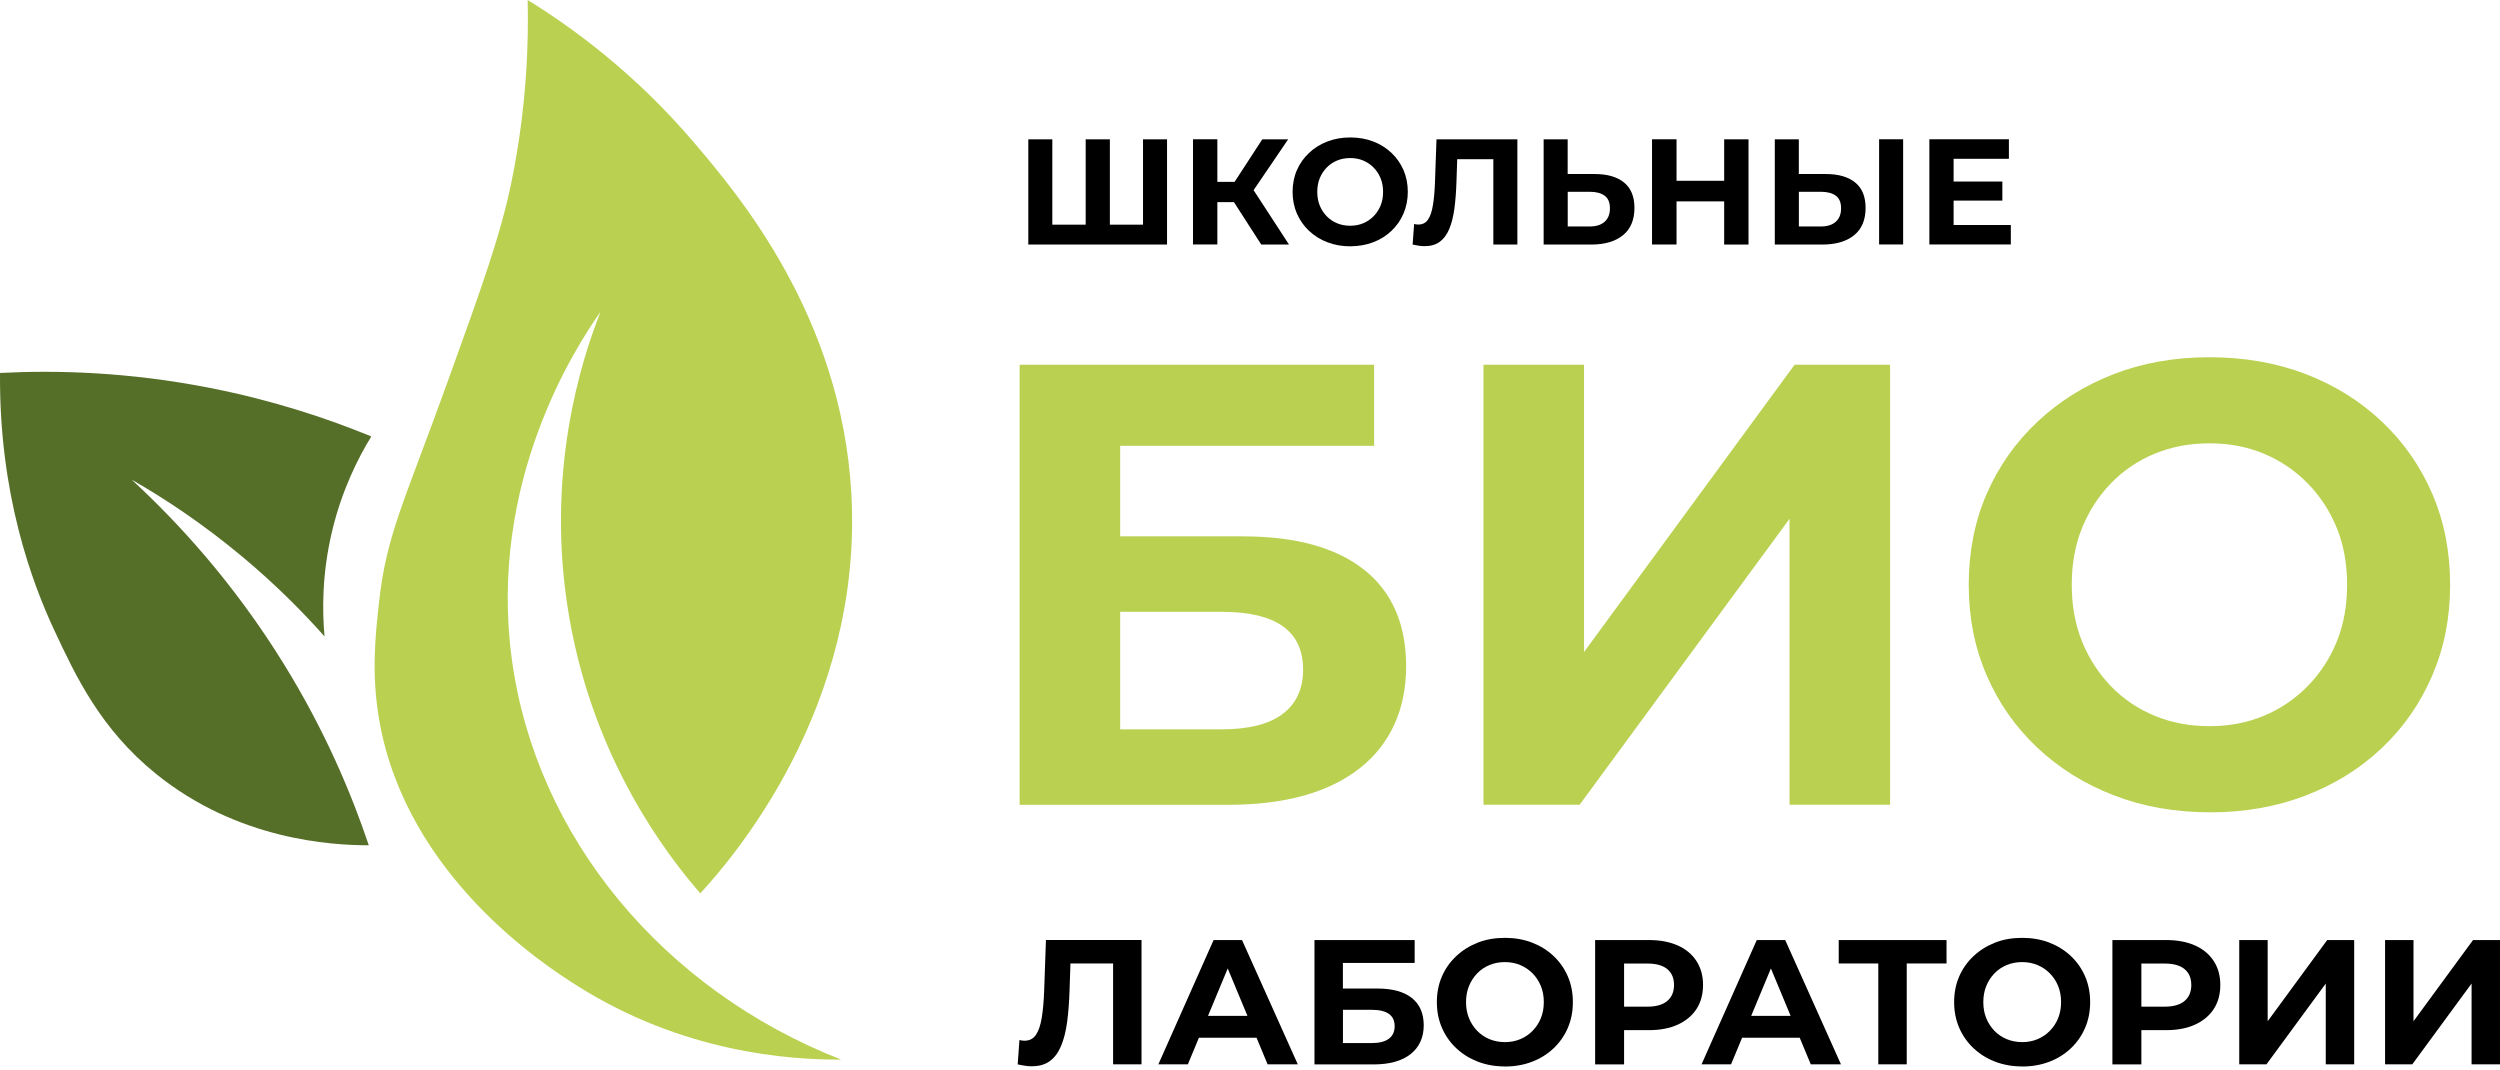 <svg width="208" height="89" viewBox="0 0 208 89" fill="none" xmlns="http://www.w3.org/2000/svg">
<path fill-rule="evenodd" clip-rule="evenodd" d="M69.995 88.159C65.644 88.181 56.787 87.579 47.957 81.974C45.601 80.479 33.847 73.019 31.558 59.949C30.88 56.067 31.233 52.832 31.532 50.137C32.152 44.492 33.553 41.984 37.252 31.735C40.193 23.591 41.683 19.428 42.575 15.042C43.851 8.75 43.985 3.449 43.901 0C47.528 2.24 52.767 6.006 57.764 11.887C61.45 16.224 69.982 26.269 70.829 41.007C71.86 58.945 60.794 71.577 58.264 74.326C55.489 71.131 49.434 63.291 47.367 51.391C45.279 39.374 48.416 29.87 49.965 25.934C47.885 28.901 40.612 40.061 42.575 54.786C44.556 69.614 55.15 82.353 69.995 88.163V88.159Z" fill="#B9D050"/>
<path fill-rule="evenodd" clip-rule="evenodd" d="M27.002 52.948C26.815 50.882 26.77 47.794 27.631 44.193C28.461 40.712 29.827 38.049 30.893 36.313C27.283 34.827 22.786 33.323 17.516 32.284C10.671 30.932 4.651 30.789 0.002 31.03C-0.083 41.132 2.666 48.481 4.535 52.475C6.32 56.285 8.36 60.645 12.978 64.384C19.778 69.886 27.573 70.328 30.684 70.328C29.26 66.084 27.069 60.837 23.625 55.259C19.385 48.392 14.7 43.359 10.957 39.909C13.723 41.493 16.891 43.586 20.166 46.322C22.897 48.602 25.16 50.877 27.002 52.952V52.948Z" fill="#566F28"/>
<path d="M90.78 18.692L90.329 19.169V11.592H92.341V19.169L91.868 18.692H95.572L95.099 19.169V11.592H97.098V20.347H85.555V11.592H87.553V19.169L87.103 18.692H90.78Z" fill="black"/>
<path d="M99.258 20.342V11.588H101.284V20.342H99.258ZM100.681 16.817V15.131H103.733V16.817H100.681ZM104.046 16.193L102.172 15.97L105.023 11.592H107.174L104.046 16.193ZM104.934 20.342L102.221 16.13L103.858 15.144L107.245 20.347H104.934V20.342Z" fill="black"/>
<path d="M112.35 20.494C111.658 20.494 111.02 20.383 110.435 20.155C109.851 19.932 109.342 19.615 108.909 19.205C108.477 18.794 108.142 18.317 107.901 17.768C107.664 17.219 107.544 16.617 107.544 15.965C107.544 15.314 107.664 14.702 107.901 14.158C108.137 13.614 108.472 13.136 108.909 12.726C109.342 12.315 109.851 11.998 110.431 11.775C111.011 11.552 111.645 11.436 112.336 11.436C113.028 11.436 113.666 11.548 114.242 11.766C114.822 11.989 115.326 12.302 115.763 12.712C116.196 13.123 116.531 13.6 116.772 14.149C117.008 14.698 117.129 15.305 117.129 15.961C117.129 16.617 117.008 17.215 116.772 17.768C116.535 18.321 116.2 18.803 115.763 19.214C115.33 19.624 114.822 19.936 114.242 20.16C113.662 20.378 113.032 20.49 112.345 20.49L112.35 20.494ZM112.336 18.781C112.729 18.781 113.09 18.714 113.416 18.576C113.746 18.437 114.036 18.241 114.286 17.987C114.536 17.732 114.728 17.438 114.866 17.099C115.005 16.759 115.072 16.385 115.072 15.965C115.072 15.546 115.005 15.171 114.866 14.832C114.728 14.493 114.536 14.198 114.286 13.944C114.036 13.69 113.746 13.493 113.416 13.355C113.086 13.217 112.725 13.15 112.336 13.15C111.948 13.15 111.582 13.217 111.248 13.355C110.913 13.493 110.623 13.69 110.377 13.944C110.132 14.198 109.94 14.493 109.802 14.832C109.663 15.171 109.597 15.546 109.597 15.965C109.597 16.385 109.663 16.759 109.802 17.099C109.94 17.438 110.132 17.732 110.377 17.987C110.623 18.241 110.913 18.437 111.248 18.576C111.582 18.714 111.944 18.781 112.336 18.781Z" fill="black"/>
<path d="M118.53 20.481C118.369 20.481 118.213 20.468 118.048 20.445C117.887 20.419 117.713 20.387 117.53 20.347L117.655 18.634C117.771 18.665 117.887 18.683 118.003 18.683C118.351 18.683 118.623 18.544 118.811 18.272C118.998 17.996 119.137 17.594 119.221 17.058C119.311 16.523 119.364 15.889 119.391 15.144L119.516 11.592H126.245V20.347H124.246V12.779L124.71 13.243H120.846L121.256 12.766L121.18 15.068C121.153 15.925 121.095 16.693 121.006 17.362C120.912 18.031 120.77 18.598 120.573 19.062C120.377 19.526 120.114 19.879 119.784 20.12C119.453 20.36 119.034 20.481 118.525 20.481H118.53Z" fill="black"/>
<path d="M132.684 14.479C133.728 14.479 134.535 14.711 135.115 15.18C135.696 15.649 135.986 16.354 135.986 17.295C135.986 18.294 135.669 19.053 135.031 19.571C134.393 20.088 133.514 20.347 132.385 20.347H128.431V11.592H130.43V14.479H132.679H132.684ZM132.26 18.843C132.795 18.843 133.21 18.714 133.505 18.451C133.799 18.188 133.946 17.817 133.946 17.331C133.946 16.844 133.799 16.496 133.505 16.282C133.21 16.064 132.795 15.956 132.26 15.956H130.435V18.843H132.26Z" fill="black"/>
<path d="M139.488 20.342H137.449V11.588H139.488V20.342ZM143.602 16.755H139.328V15.041H143.602V16.755ZM143.451 11.592H145.476V20.347H143.451V11.592Z" fill="black"/>
<path d="M151.915 14.479C152.959 14.479 153.767 14.711 154.347 15.18C154.927 15.648 155.217 16.353 155.217 17.295C155.217 18.294 154.901 19.053 154.262 19.57C153.624 20.088 152.745 20.347 151.616 20.347H147.663V11.592H149.662V14.479H151.911H151.915ZM151.491 18.843C152.027 18.843 152.442 18.714 152.736 18.45C153.031 18.187 153.178 17.817 153.178 17.33C153.178 16.844 153.031 16.496 152.736 16.282C152.442 16.063 152.027 15.956 151.491 15.956H149.666V18.843H151.491ZM156.342 20.342V11.588H158.341V20.342H156.342Z" fill="black"/>
<path d="M162.535 18.718H167.301V20.342H160.523V11.588H167.14V13.212H162.54V18.714L162.535 18.718ZM162.384 15.104H166.596V16.692H162.384V15.104Z" fill="black"/>
<path d="M84.832 66.954V30.346H114.326V37.093H93.198V44.625H103.394C107.785 44.625 111.149 45.549 113.487 47.396C115.821 49.244 116.99 51.93 116.99 55.45C116.99 58.971 115.701 61.903 113.122 63.924C110.542 65.945 106.897 66.958 102.194 66.958H84.832V66.954ZM93.198 60.68H101.672C103.903 60.68 105.585 60.252 106.718 59.399C107.852 58.547 108.418 57.316 108.418 55.714C108.418 52.505 106.17 50.904 101.672 50.904H93.198V60.684V60.68Z" fill="#B9D050"/>
<path d="M123.425 66.954V30.346H131.791V54.246L149.31 30.346H157.257V66.954H148.89V43.162L131.425 66.954H123.425Z" fill="#B9D050"/>
<path d="M183.878 67.583C180.982 67.583 178.318 67.115 175.877 66.173C173.436 65.232 171.308 63.906 169.496 62.197C167.685 60.488 166.279 58.485 165.289 56.182C164.293 53.88 163.798 51.372 163.798 48.65C163.798 45.928 164.293 43.376 165.289 41.096C166.284 38.811 167.685 36.817 169.496 35.108C171.308 33.399 173.428 32.074 175.85 31.132C178.273 30.19 180.933 29.722 183.824 29.722C186.716 29.722 189.375 30.186 191.798 31.11C194.221 32.033 196.341 33.35 198.152 35.059C199.964 36.768 201.369 38.771 202.36 41.074C203.355 43.376 203.85 45.902 203.85 48.655C203.85 51.408 203.355 53.893 202.36 56.209C201.365 58.529 199.964 60.542 198.152 62.251C196.341 63.96 194.221 65.276 191.798 66.2C189.375 67.124 186.734 67.588 183.873 67.588L183.878 67.583ZM183.824 60.417C185.462 60.417 186.97 60.131 188.349 59.556C189.728 58.98 190.937 58.164 191.986 57.097C193.03 56.035 193.842 54.795 194.417 53.385C194.993 51.975 195.279 50.395 195.279 48.65C195.279 46.906 194.993 45.331 194.417 43.916C193.842 42.506 193.03 41.266 191.986 40.203C190.941 39.142 189.728 38.321 188.349 37.745C186.97 37.169 185.462 36.884 183.824 36.884C182.187 36.884 180.67 37.169 179.273 37.745C177.876 38.321 176.667 39.142 175.636 40.203C174.606 41.266 173.807 42.506 173.231 43.916C172.656 45.326 172.37 46.906 172.37 48.65C172.37 50.395 172.656 51.97 173.231 53.385C173.807 54.795 174.61 56.035 175.636 57.097C176.663 58.159 177.876 58.98 179.273 59.556C180.665 60.131 182.182 60.417 183.824 60.417Z" fill="#B9D050"/>
<path d="M85.853 88.716C85.666 88.716 85.479 88.703 85.282 88.671C85.091 88.64 84.885 88.605 84.671 88.555L84.818 86.53C84.957 86.57 85.095 86.588 85.233 86.588C85.648 86.588 85.965 86.427 86.188 86.101C86.411 85.775 86.572 85.298 86.675 84.669C86.777 84.04 86.844 83.286 86.875 82.407L87.023 78.208H94.974V88.551H92.609V79.609L93.158 80.158H88.593L89.08 79.596L88.99 82.313C88.959 83.326 88.892 84.232 88.785 85.026C88.678 85.82 88.508 86.49 88.276 87.034C88.044 87.583 87.737 87.998 87.344 88.283C86.956 88.569 86.46 88.712 85.858 88.712L85.853 88.716Z" fill="black"/>
<path d="M96.375 88.555L100.971 78.212H103.336L107.977 88.555H105.465L101.667 79.421H102.627L98.829 88.555H96.375ZM98.696 86.338L99.302 84.522H104.653L105.273 86.338H98.696Z" fill="black"/>
<path d="M109.364 88.555V78.212H117.7V80.118H111.729V82.246H114.612C115.852 82.246 116.803 82.509 117.463 83.031C118.124 83.553 118.454 84.312 118.454 85.307C118.454 86.302 118.088 87.132 117.361 87.703C116.633 88.274 115.603 88.56 114.273 88.56H109.364V88.555ZM111.729 86.784H114.126C114.755 86.784 115.232 86.663 115.553 86.422C115.875 86.181 116.035 85.834 116.035 85.378C116.035 84.472 115.402 84.017 114.13 84.017H111.734V86.779L111.729 86.784Z" fill="black"/>
<path d="M125.223 88.73C124.406 88.73 123.652 88.596 122.961 88.332C122.269 88.065 121.671 87.694 121.158 87.208C120.645 86.726 120.248 86.159 119.967 85.508C119.685 84.856 119.547 84.147 119.547 83.379C119.547 82.612 119.685 81.889 119.967 81.242C120.248 80.595 120.645 80.033 121.158 79.551C121.671 79.069 122.269 78.694 122.952 78.426C123.634 78.159 124.389 78.029 125.205 78.029C126.022 78.029 126.776 78.159 127.458 78.422C128.141 78.685 128.744 79.056 129.252 79.537C129.765 80.019 130.163 80.586 130.444 81.238C130.725 81.889 130.863 82.603 130.863 83.379C130.863 84.156 130.725 84.861 130.444 85.517C130.163 86.173 129.765 86.739 129.252 87.226C128.739 87.708 128.141 88.082 127.458 88.341C126.776 88.6 126.026 88.734 125.218 88.734L125.223 88.73ZM125.21 86.704C125.674 86.704 126.097 86.623 126.486 86.458C126.874 86.298 127.218 86.066 127.512 85.762C127.807 85.463 128.039 85.111 128.199 84.714C128.36 84.317 128.445 83.87 128.445 83.375C128.445 82.88 128.364 82.438 128.199 82.036C128.039 81.639 127.807 81.287 127.512 80.988C127.218 80.689 126.874 80.457 126.486 80.292C126.097 80.131 125.669 80.046 125.21 80.046C124.75 80.046 124.317 80.126 123.924 80.292C123.532 80.452 123.188 80.684 122.898 80.988C122.608 81.287 122.381 81.639 122.22 82.036C122.059 82.433 121.974 82.88 121.974 83.375C121.974 83.87 122.055 84.312 122.22 84.714C122.381 85.111 122.608 85.463 122.898 85.762C123.188 86.061 123.532 86.293 123.924 86.458C124.317 86.619 124.745 86.704 125.21 86.704Z" fill="black"/>
<path d="M132.715 88.555V78.212H137.195C138.123 78.212 138.917 78.364 139.591 78.663C140.26 78.962 140.778 79.395 141.144 79.957C141.51 80.519 141.693 81.184 141.693 81.951C141.693 82.719 141.51 83.397 141.144 83.955C140.778 84.513 140.26 84.941 139.591 85.249C138.922 85.552 138.123 85.709 137.195 85.709H134.031L135.124 84.629V88.56H132.715V88.555ZM135.124 84.892L134.031 83.754H137.061C137.788 83.754 138.342 83.598 138.716 83.281C139.091 82.964 139.279 82.523 139.279 81.951C139.279 81.38 139.091 80.939 138.716 80.631C138.342 80.318 137.788 80.167 137.061 80.167H134.031L135.124 79.029V84.896V84.892Z" fill="black"/>
<path d="M141.568 88.555L146.164 78.212H148.529L153.169 88.555H150.657L146.86 79.421H147.819L144.022 88.555H141.568ZM143.888 86.338L144.495 84.522H149.845L150.465 86.338H143.888Z" fill="black"/>
<path d="M156.275 88.555V79.6L156.824 80.162H152.982V78.212H161.951V80.162H158.109L158.64 79.6V88.555H156.275Z" fill="black"/>
<path d="M168.26 88.73C167.444 88.73 166.689 88.596 165.998 88.332C165.306 88.065 164.708 87.694 164.195 87.208C163.682 86.726 163.285 86.159 163.004 85.508C162.723 84.856 162.584 84.147 162.584 83.379C162.584 82.612 162.723 81.889 163.004 81.242C163.285 80.595 163.682 80.033 164.195 79.551C164.708 79.069 165.306 78.694 165.989 78.426C166.672 78.159 167.426 78.029 168.242 78.029C169.059 78.029 169.813 78.159 170.496 78.422C171.178 78.685 171.781 79.056 172.289 79.537C172.803 80.019 173.2 80.586 173.481 81.238C173.762 81.889 173.9 82.603 173.9 83.379C173.9 84.156 173.762 84.861 173.481 85.517C173.2 86.173 172.803 86.739 172.289 87.226C171.776 87.708 171.178 88.082 170.496 88.341C169.813 88.6 169.063 88.734 168.256 88.734L168.26 88.73ZM168.247 86.704C168.711 86.704 169.135 86.623 169.523 86.458C169.911 86.298 170.255 86.066 170.549 85.762C170.844 85.463 171.076 85.111 171.236 84.714C171.397 84.317 171.482 83.87 171.482 83.375C171.482 82.88 171.401 82.438 171.236 82.036C171.076 81.639 170.844 81.287 170.549 80.988C170.255 80.689 169.911 80.457 169.523 80.292C169.135 80.131 168.706 80.046 168.247 80.046C167.787 80.046 167.354 80.126 166.962 80.292C166.569 80.452 166.225 80.684 165.935 80.988C165.645 81.287 165.418 81.639 165.257 82.036C165.096 82.433 165.012 82.88 165.012 83.375C165.012 83.87 165.092 84.312 165.257 84.714C165.418 85.111 165.645 85.463 165.935 85.762C166.225 86.061 166.569 86.293 166.962 86.458C167.354 86.619 167.783 86.704 168.247 86.704Z" fill="black"/>
<path d="M175.752 88.555V78.212H180.232C181.16 78.212 181.954 78.364 182.628 78.663C183.298 78.962 183.815 79.395 184.181 79.957C184.547 80.519 184.73 81.184 184.73 81.951C184.73 82.719 184.547 83.397 184.181 83.955C183.815 84.513 183.298 84.941 182.628 85.249C181.959 85.552 181.16 85.709 180.232 85.709H177.068L178.162 84.629V88.56H175.752V88.555ZM178.162 84.892L177.068 83.754H180.098C180.826 83.754 181.379 83.598 181.754 83.281C182.129 82.964 182.316 82.523 182.316 81.951C182.316 81.38 182.129 80.939 181.754 80.631C181.379 80.318 180.826 80.167 180.098 80.167H177.068L178.162 79.029V84.896V84.892Z" fill="black"/>
<path d="M186.305 88.555V78.212H188.67V84.968L193.623 78.212H195.868V88.555H193.503V81.831L188.568 88.555H186.305Z" fill="black"/>
<path d="M198.438 88.555V78.212H200.803V84.968L205.756 78.212H208V88.555H205.635V81.831L200.7 88.555H198.438Z" fill="black"/>
</svg>
